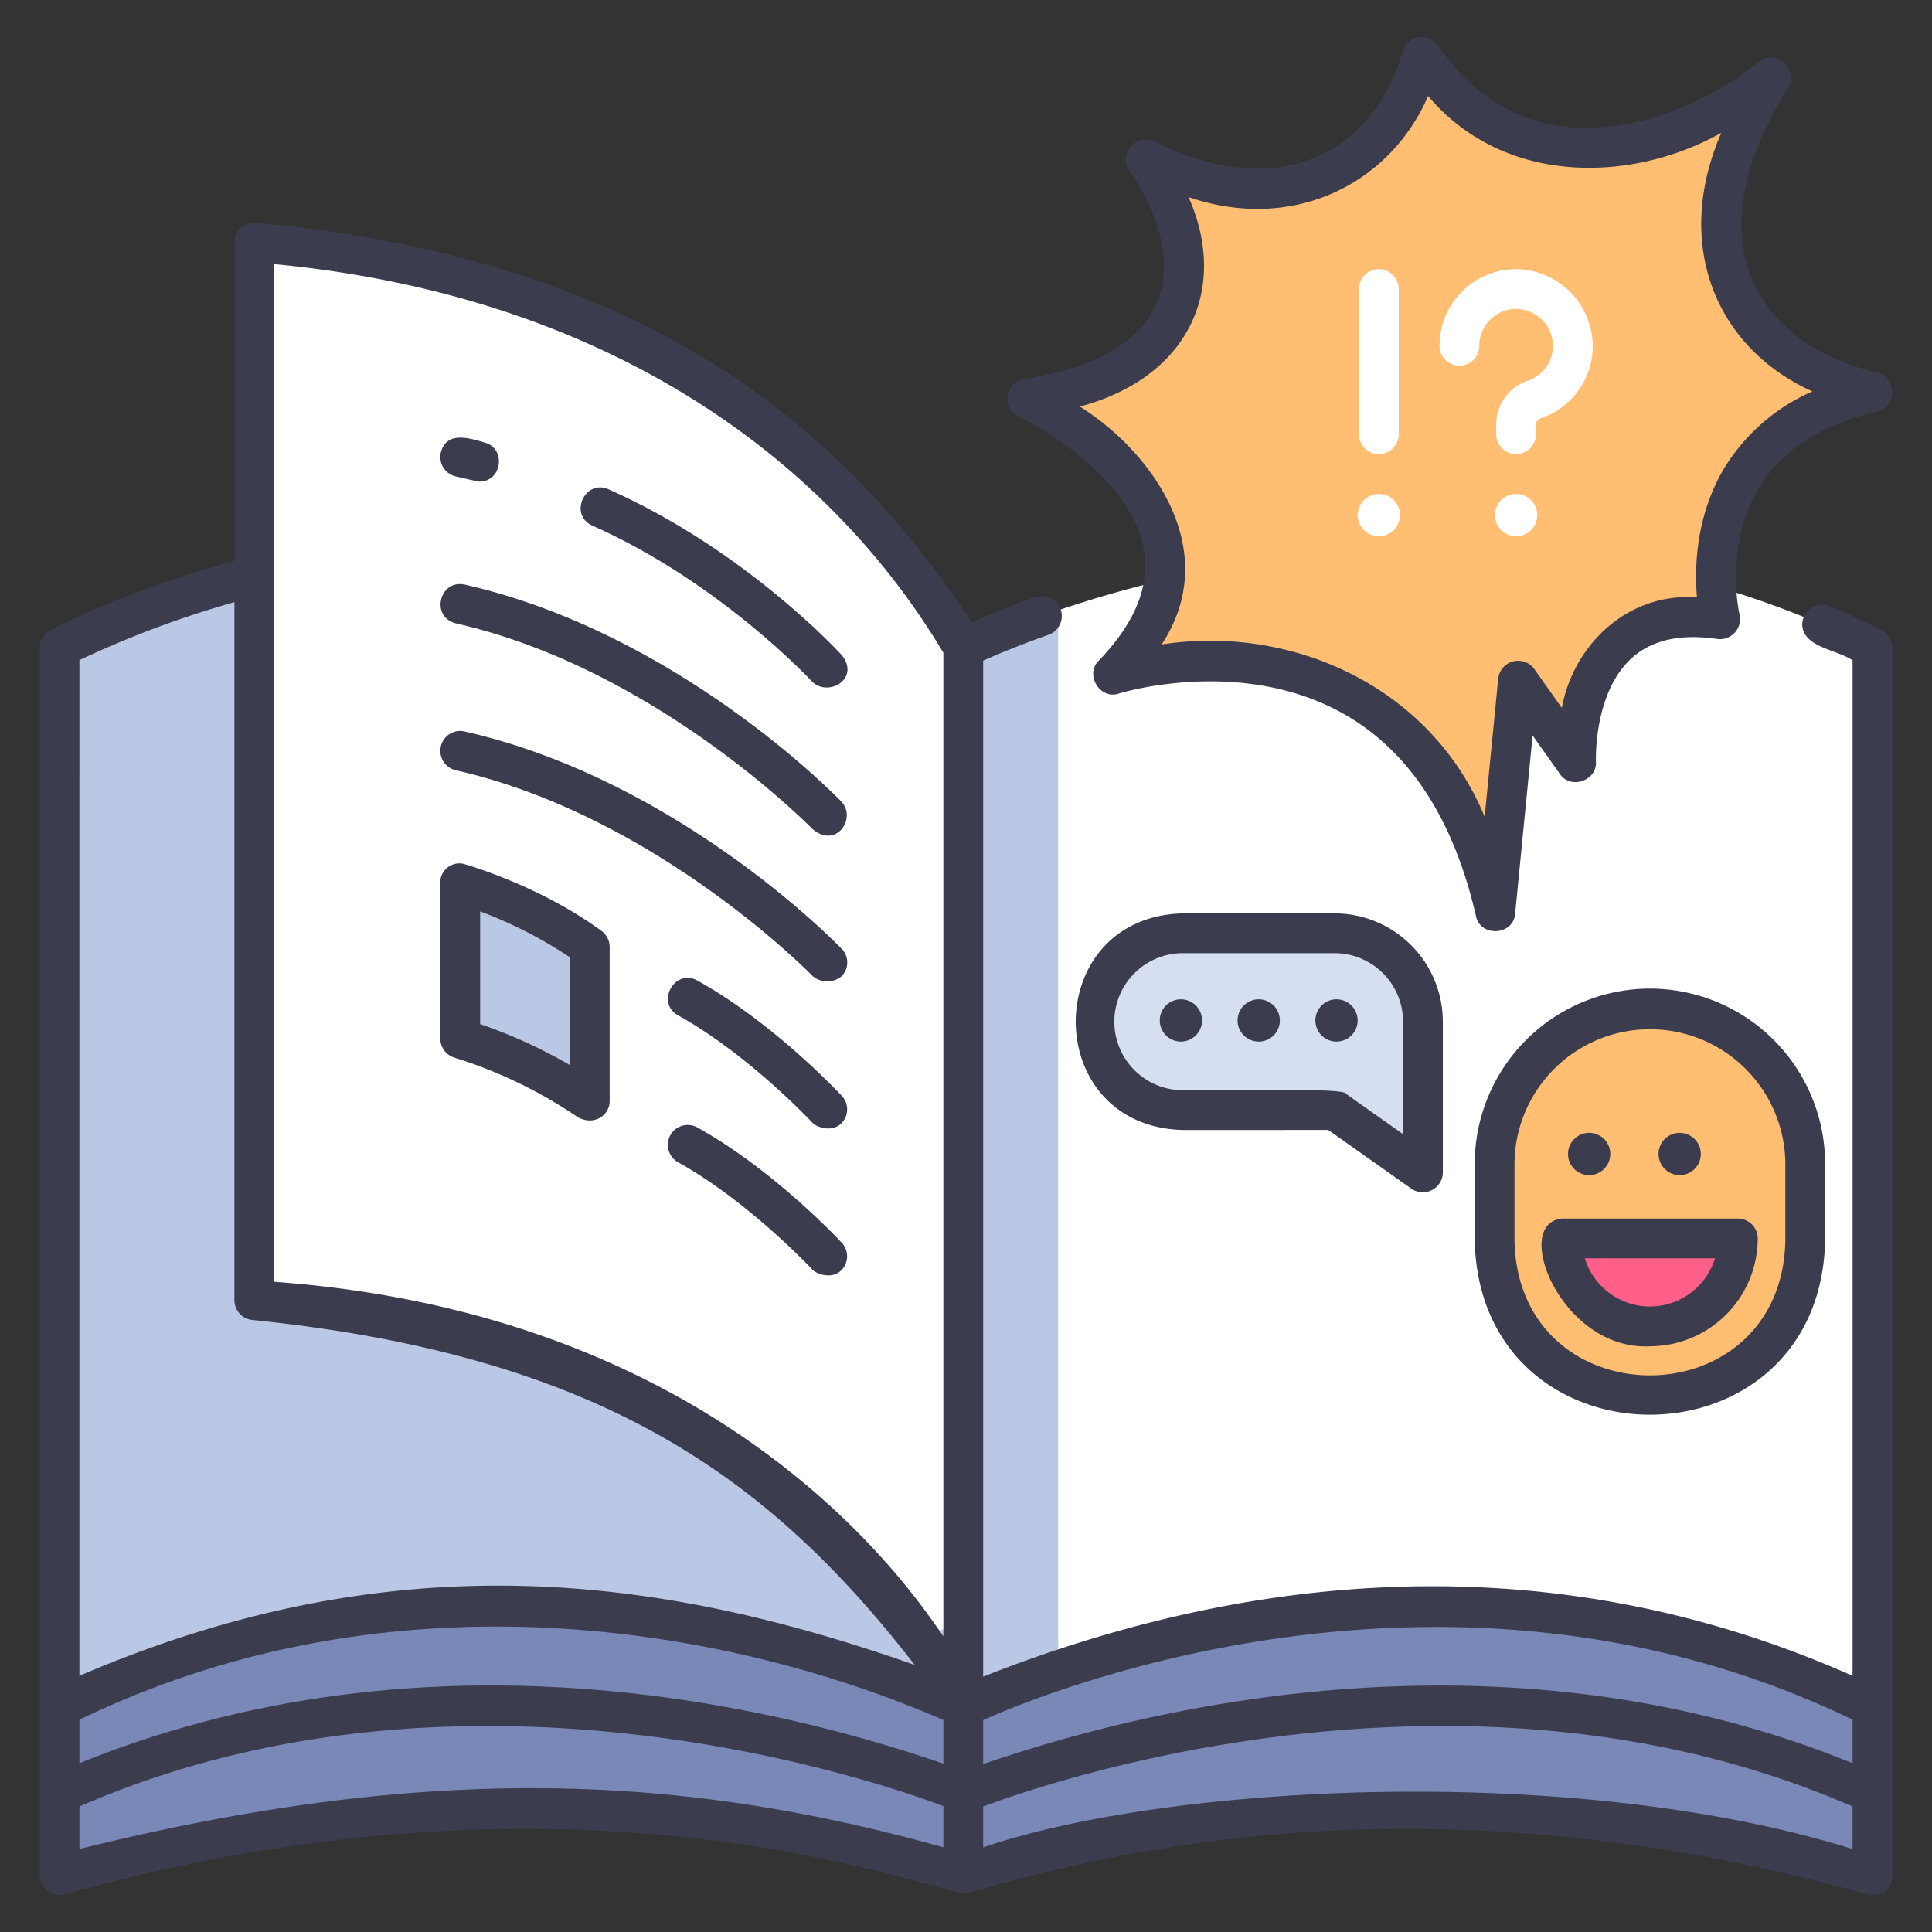<svg id="icon" height="512" viewBox="0 0 340 340" width="512" xmlns="http://www.w3.org/2000/svg"><rect x="0" y="0" width="340" height="340" fill="#333333" stroke="none"/><path d="m169.522 300.463c6.132-71.921 9.628-139.642 0-186.438 0 0-75.543-38.013-153.33-2.724a9.812 9.812 0 0 0 -5.714 8.95v180.212z" fill="#bac7e5"/><path d="m169.522 300.463c4.806-78.155 9.409-159.968 16.7-193.059 26.728-9.034 81.8-21.395 137.584 3.9a9.812 9.812 0 0 1 5.715 8.95v180.209z" fill="#fff"/><path d="m186.223 107.405a147.3 147.3 0 0 0 -16.7 6.62v186.438h16.7z" fill="#bac7e5"/><path d="m160.691 296.654c-22.8-8.928-86.357-28.133-150.213 3.809v29.537c72.871-20.688 129.92-8.668 150.624-2.724a30.692 30.692 0 0 0 16.858.026c20.877-5.935 78.585-18.021 151.562 2.7v-29.539c-63.934-31.981-128.178-12.69-151.154-3.776a24.322 24.322 0 0 1 -17.677-.033z" fill="#7988b7"/><path d="m158.4 285.161c-15.579-18.269-48.416-47.347-104.038-55.23a11.119 11.119 0 0 1 -9.608-10.985v-167.178a8.263 8.263 0 0 1 9.206-8.214c86 10.117 115.561 70.471 115.561 70.471v167.014a6.321 6.321 0 0 1 -11.121 4.122z" fill="#fff"/><path d="m80.992 182.779a83.521 83.521 0 0 1 22.8 11.031v-27.149a81.217 81.217 0 0 0 -22.8-11.161z" fill="#bac7e5"/><rect fill="#ffbe71" height="68.331" rx="27.332" width="54.665" x="263.026" y="177.476"/><path d="m288.23 233.421a15.478 15.478 0 0 0 15.222-12.675 2.394 2.394 0 0 0 -2.369-2.8h-25.706a2.394 2.394 0 0 0 -2.369 2.8 15.478 15.478 0 0 0 15.222 12.675z" fill="#ff5f89"/><path d="m234.859 164.235h-26.7a15.56 15.56 0 0 0 -15.559 15.559 15.559 15.559 0 0 0 15.559 15.559h26.7l15.559 10.993v-26.552a15.56 15.56 0 0 0 -15.559-15.559z" fill="#d6dff2"/><path d="m199.531 117.332c11.778-2.469 48.789-6.487 61.957 36.39a1.179 1.179 0 0 0 2.3-.224l3.045-31.057a1.182 1.182 0 0 1 2.14-.568l6.343 8.957a1.179 1.179 0 0 0 2.14-.582c.589-7.4 4.088-23.948 23.695-21.919a1.174 1.174 0 0 0 1.285-1.345c-.971-6.173-2.716-29.155 23.109-37.355a1.177 1.177 0 0 0 .048-2.235c-9.931-3.451-34.047-15.682-16.48-49.622a1.178 1.178 0 0 0 -1.679-1.544c-10.119 6.606-36.339 19.8-55.88-4.905a1.175 1.175 0 0 0 -2.027.318c-2.618 7.225-13.544 29.9-44.461 17.434a1.179 1.179 0 0 0 -1.461 1.678c4.688 8.4 13.768 31.056-19.593 38.291a1.181 1.181 0 0 0 -.359 2.177c8.713 5.014 33.071 21.8 14.737 44.2a1.179 1.179 0 0 0 1.141 1.911z" fill="#ffbe71"/><circle cx="279.663" cy="203.082" fill="#3c3c4f" r="3.721"/><circle cx="295.595" cy="203.082" fill="#3c3c4f" r="3.721"/><circle cx="207.818" cy="179.582" fill="#3c3c4f" r="3.721"/><circle cx="221.511" cy="179.582" fill="#3c3c4f" r="3.721"/><circle cx="235.204" cy="179.582" fill="#3c3c4f" r="3.721"/><path d="m267.192 47.378a13.479 13.479 0 0 0 -13.859 13.474 3.5 3.5 0 1 0 7 0 6.478 6.478 0 0 1 6.667-6.476 6.555 6.555 0 0 1 6.291 6.29 6.452 6.452 0 0 1 -4.4 6.326 8.081 8.081 0 0 0 -5.579 7.595v1.832a3.5 3.5 0 0 0 7 0v-1.832a1.1 1.1 0 0 1 .822-.964 13.418 13.418 0 0 0 9.152-13.151 13.643 13.643 0 0 0 -13.094-13.094z" fill="#fff"/><path d="m242.651 79.919a3.5 3.5 0 0 0 3.5-3.5v-25.546a3.5 3.5 0 1 0 -7 0v25.546a3.5 3.5 0 0 0 3.5 3.5z" fill="#fff"/><circle cx="242.651" cy="90.647" fill="#fff" r="3.721"/><circle cx="266.812" cy="90.647" fill="#fff" r="3.721"/><g fill="#3c3c4f"><path d="m105.871 163.843c-10.742-7.9-23.394-11.539-23.921-11.709a3.352 3.352 0 0 0 -4.458 3.366v27.279a3.5 3.5 0 0 0 2.5 3.355 81.466 81.466 0 0 1 21.738 10.505c3.006 1.558 5.561-.512 5.561-2.829v-27.149a3.5 3.5 0 0 0 -1.42-2.818zm-5.575 23.6a87.925 87.925 0 0 0 -15.8-7.222v-19.829a76.543 76.543 0 0 1 15.8 8.076z"/><path d="m80.219 83.844c1.088.246 3.838.91 4.134.91 3.991.049 4.814-5.888.889-6.885-2.733-.818-6.721-2.014-7.663 1.788a3.5 3.5 0 0 0 2.64 4.187z"/><path d="m104.236 92.5c22.528 9.993 38.595 27.353 38.754 27.527 2.85 2.641 8.423-.564 5.164-4.726-.689-.753-17.169-18.593-41.079-29.2-4.175-1.828-7.025 4.519-2.839 6.399z"/><path d="m80.219 109.7c35.23 7.981 62.544 35.987 62.833 36.252 4.13 3.435 7.735-1.943 5.04-4.858-1.166-1.211-29.009-29.767-66.326-38.221-4.484-.938-6.034 5.727-1.547 6.827z"/><path d="m80.219 135.553c35.23 7.981 62.561 35.97 62.833 36.252a3.991 3.991 0 0 0 4.948.089 3.419 3.419 0 0 0 .092-4.947c-1.166-1.211-29.009-29.767-66.326-38.221a3.5 3.5 0 1 0 -1.547 6.827z"/><path d="m122.73 172.56c-4-2.2-7.4 3.871-3.4 6.119 12.46 6.928 23.568 18.813 23.678 18.932.69.742 3.26 1.675 4.946.184a3.47 3.47 0 0 0 .186-4.945c-.484-.52-11.956-12.808-25.41-20.29z"/><path d="m147.952 223.65a3.488 3.488 0 0 0 .186-4.945c-.482-.52-11.954-12.809-25.409-20.29a3.5 3.5 0 0 0 -3.4 6.119c12.46 6.928 23.568 18.812 23.678 18.932.693.742 3.308 1.675 4.945.184z"/><path d="m331.107 110.9q-4.548-2.275-9.092-4.2a3.5 3.5 0 0 0 -4.852 3.231c.145 3.99 6.066 4.359 8.859 6.272v178.714c-56.72-25.19-111-16.435-153 .142v-178.8c2.174-.971 6.119-2.64 11.5-4.552a3.513 3.513 0 1 0 -2.349-6.622c-4.956 1.761-8.745 3.332-11.162 4.4-24.379-36.937-60.047-64.064-126.004-70.294a3.486 3.486 0 0 0 -3.753 3.492v56c-5.922 1.635-20.582 6.013-32.444 12.261a3.47 3.47 0 0 0 -1.832 3.077v215.851a3.586 3.586 0 0 0 4.456 3.491c86.527-24.22 145.254-3.147 158.065-.1 12.978-2.925 72.488-24.2 159.067.1 2.867.532 4.456-.931 4.456-3.469v-215.869a3.49 3.49 0 0 0 -1.915-3.125zm-317.129 5.267a174.721 174.721 0 0 1 27.276-10.2v122.84a3.5 3.5 0 0 0 3.246 3.493c61.3 6.276 90.942 27.763 116.473 60.7-43.463-15.263-90.383-22.42-147 1.918zm152.044 208.927c-44.022-12.282-88.592-15.48-152.044.306v-7.486c67.98-29.651 141.1-4.207 152.044-.072zm0-14.729c-40.945-14.008-97.511-22.174-152.044-.067v-7.656c54.679-26.459 113.444-16.715 152.044.047zm0-22.4c-4.548-6.351-36.4-56.488-117.768-62.39v-179.095c59.8 5.691 98.087 35.322 117.768 68.407zm160 37.433c-49.289-15.351-120.8-11.326-153-.287v-7.189c10.3-3.885 84.571-29.854 153-.01zm0-15.1c-54.437-22.178-112.194-13.838-153 .153v-7.751c12.5-5.552 83.087-33.866 153-.06z"/><path d="m290.359 173.976a30.868 30.868 0 0 0 -30.833 30.832v13.666c1.067 40.653 60.6 40.652 61.665 0v-13.666a30.867 30.867 0 0 0 -30.832-30.832zm23.832 44.5c-.824 31.422-46.842 31.423-47.665 0v-13.668a23.833 23.833 0 0 1 47.665 0z"/><path d="m274.884 214.446c-9.016.862-.075 23.3 15.475 22.474a19 19 0 0 0 18.975-18.974 3.5 3.5 0 0 0 -3.5-3.5zm15.475 15.475a12 12 0 0 1 -11.454-8.475h22.908a12 12 0 0 1 -11.454 8.475z"/><path d="m233.748 198.853 14.65 10.352a3.525 3.525 0 0 0 5.52-2.859v-26.546a19.081 19.081 0 0 0 -19.059-19.06h-26.7c-25.12.659-25.139 37.457 0 38.118zm-37.648-19.053a12.073 12.073 0 0 1 12.059-12.06h26.7a12.073 12.073 0 0 1 12.059 12.06v19.793l-10.039-7.093c.2-1.285-27.92-.4-28.716-.642a12.072 12.072 0 0 1 -12.063-12.058z"/><path d="m330.24 65.573c-20.671-5.059-32.777-22.614-15.566-50.133a3.5 3.5 0 0 0 -5.244-4.481c-10.544 8.841-39.281 22.216-56.392-3.019a3.529 3.529 0 0 0 -6.225 1.192c-4.7 16.363-20.442 27.326-43.7 15.737-3.122-1.566-6.471 2.444-4.309 5.231 9.905 14.48 10.087 32.248-18.631 36.585a3.5 3.5 0 0 0 -.9 6.611c.194.092 19.473 9.388 22.018 23.306 1.165 6.373-1.5 12.992-7.93 19.671-2.508 2.447.238 6.952 3.58 5.763.214-.066 21.59-6.656 39.694 3.689 11.429 6.531 19.2 18.471 23.111 35.49.756 3.752 6.631 3.436 6.894-.442l3.073-31.344 4.79 6.763c1.88 2.825 6.609 1.2 6.352-2.186 0-.119-.456-12.089 6.328-18.213 3.514-3.173 8.573-4.3 15.035-3.343a3.531 3.531 0 0 0 3.915-4.279c-.029-.121-2.81-12.289 3.514-22.509 4.044-6.532 11-10.992 20.674-13.255 3.556-.707 3.51-6.202-.081-6.834zm-26.591 16.479c-5.209 8.467-5.469 17.67-5.013 23.072-12.465-.884-21.812 8.643-23.774 19.464l-4.862-6.864a3.522 3.522 0 0 0 -6.339 1.681l-2.386 24.327c-9.654-23.28-34.4-33.83-56.847-30.315 10.8-16.416-1.513-33.773-14.387-41.861 19.419-5.212 26.184-21.015 19.122-36.867 18.683 6.351 35.562-2.529 42.157-17.789 13.5 15.959 36.066 15.226 51.6 6.474-8.541 19.666-.958 37.861 16.033 45.509a34.244 34.244 0 0 0 -15.304 13.169z"/></g></svg>